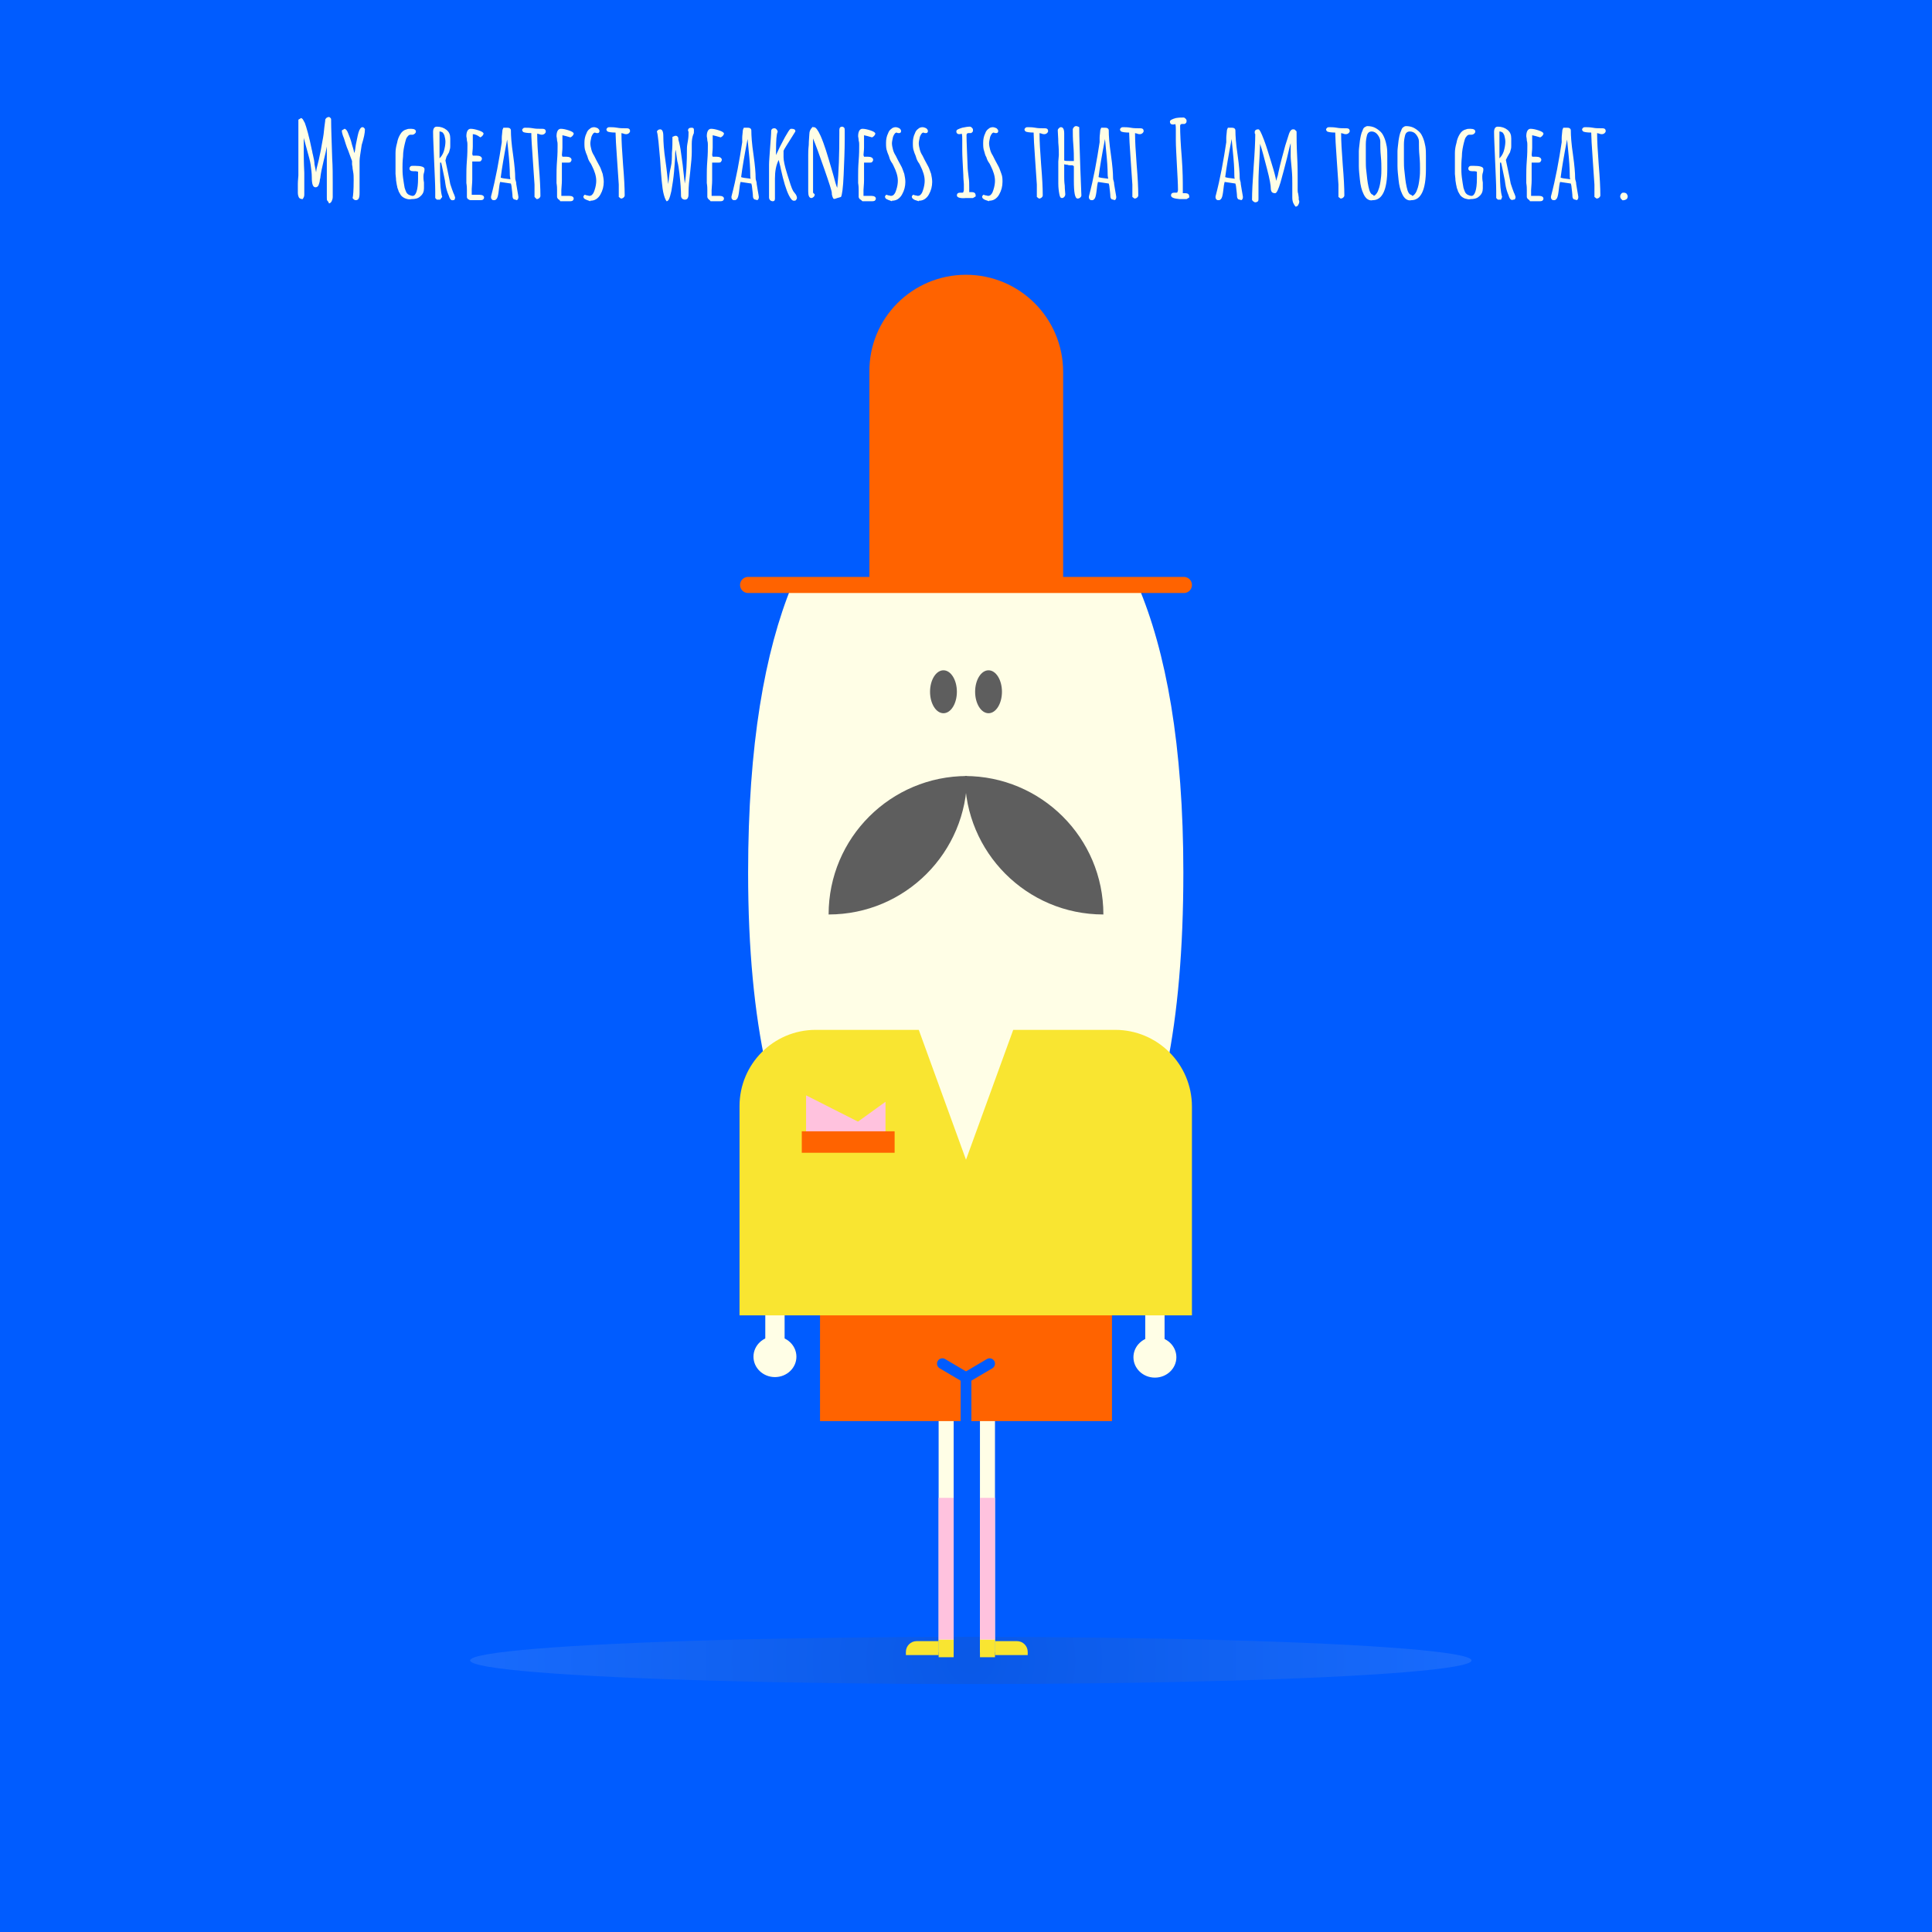 <?xml version="1.0" encoding="utf-8"?>
<!-- Generator: Adobe Illustrator 23.0.1, SVG Export Plug-In . SVG Version: 6.00 Build 0)  -->
<svg version="1.1" id="Layer_1" xmlns="http://www.w3.org/2000/svg" xmlns:xlink="http://www.w3.org/1999/xlink" x="0px" y="0px"
	 viewBox="0 0 360 360" style="enable-background:new 0 0 360 360;" xml:space="preserve">
<style type="text/css">
	.st0{fill:#005CFF;}
	.st1{opacity:0.1;fill:url(#SVGID_1_);enable-background:new    ;}
	.st2{fill:#FFFEE6;}
	.st3{fill:#5E5E5E;}
	.st4{fill:#F9E531;}
	.st5{fill:#FFC2DE;}
	.st6{fill:#FF6300;}
	.st7{fill:none;stroke:#005CFF;stroke-width:2;stroke-linecap:round;stroke-miterlimit:10;}
	.st8{fill:none;stroke:#FF6300;stroke-width:3;stroke-linecap:round;stroke-miterlimit:10;}
	.st9{enable-background:new    ;}
</style>
<g id="bg">
	<rect class="st0" width="360" height="360"/>
	
		<radialGradient id="SVGID_1_" cx="180.9" cy="52.617" r="99.448" gradientTransform="matrix(1 0 0 -1 0 362)" gradientUnits="userSpaceOnUse">
		<stop  offset="0" style="stop-color:#603813"/>
		<stop  offset="1" style="stop-color:#FFFFFF"/>
	</radialGradient>
	<ellipse class="st1" cx="180.9" cy="309.4" rx="93.3" ry="4.4"/>
</g>
<g id="Layer_3">
</g>
<g id="Layer_10">
</g>
<g id="Layer_4">
	<path class="st2" d="M147.6,109c-5.1,12.4-8.2,29.8-8.2,53.6c0,57.3,19,75.8,41.4,75.8s39.7-18.5,39.7-75.8
		c0-23.7-3.2-41.2-8.5-53.6C212,109,147.6,109,147.6,109z"/>
	<g>
		<ellipse class="st3" cx="175.8" cy="128.9" rx="2.5" ry="4"/>
		<ellipse class="st3" cx="184.2" cy="128.9" rx="2.5" ry="4"/>
	</g>
	<g>
		<rect x="182.6" y="235" class="st2" width="2.8" height="72.9"/>
		<rect x="174.9" y="235" class="st2" width="2.8" height="72.9"/>
	</g>
	<g>
		<rect x="213.4" y="213.2" class="st2" width="3.6" height="40.9"/>
		<ellipse class="st2" cx="215.2" cy="252.9" rx="4" ry="3.8"/>
	</g>
	<g>
		<rect x="142.6" y="213.1" class="st2" width="3.6" height="40.9"/>
		<ellipse class="st2" cx="144.4" cy="252.8" rx="4" ry="3.8"/>
	</g>
	<g>
		<path class="st4" d="M174.9,308.4h-6.1v-0.6c0-1.1,0.9-2,2-2h4.1V308.4z"/>
		<path class="st4" d="M185.4,308.4h6.1v-0.6c0-1.1-0.9-2-2-2h-4.1V308.4z"/>
		<rect x="174.9" y="305.5" class="st4" width="2.8" height="3.3"/>
		<rect x="182.6" y="305.5" class="st4" width="2.8" height="3.3"/>
	</g>
	<g>
		<rect x="182.6" y="279.1" class="st5" width="2.8" height="26.4"/>
		<rect x="174.9" y="279.1" class="st5" width="2.8" height="26.4"/>
	</g>
	<g>
		<path class="st3" d="M180.2,144.6c-14.2,0-25.8,11.5-25.8,25.8C168.7,170.4,180.2,158.8,180.2,144.6z"/>
		<path class="st3" d="M179.8,144.6c14.2,0,25.8,11.5,25.8,25.8C191.3,170.4,179.8,158.8,179.8,144.6z"/>
	</g>
	<rect x="152.8" y="220.1" class="st6" width="54.4" height="44.7"/>
	<path class="st4" d="M207.8,191.9h-19l-8.8,24.2l-8.8-24.2H152c-7.9,0-14.2,6.4-14.2,14.2v39h84.3v-38.9
		C222.1,198.3,215.7,191.9,207.8,191.9z"/>
	<polygon class="st5" points="150.2,212 150.2,204.1 165.8,212 	"/>
	<polygon class="st5" points="154.6,212.8 165,205.3 165,212.8 	"/>
	<rect x="149.4" y="210.8" class="st6" width="17.3" height="4"/>
	<polyline class="st7" points="180,264.7 180,256.7 175.6,254.1 	"/>
	<line class="st7" x1="184.4" y1="254.1" x2="180" y2="256.7"/>
	<path class="st6" d="M180,51.2L180,51.2c10,0,18.1,8.1,18.1,18.1V109H162V69.3C161.9,59.3,170,51.2,180,51.2z"/>
	<line class="st8" x1="139.4" y1="109" x2="220.6" y2="109"/>
</g>
<g class="st9">
	<path class="st2" d="M61,37.4c-0.1-0.1-0.1-0.3-0.1-0.6l0-3c0-0.3,0-0.7,0-1.3c0-1.2,0-2.6,0-4.2v-1c-0.1,0.6-0.3,1.5-0.6,2.7
		c-0.3,1.2-0.5,2.2-0.6,3v0.1l-0.1,0.4c0,0.3-0.1,0.6-0.2,0.9c-0.1,0.3-0.3,0.5-0.6,0.5c-0.5,0-0.7-0.6-0.7-1.9
		c0-0.7-0.1-1.4-0.2-2.2c-0.1-0.8-0.4-1.8-0.7-2.9l-0.6-2.2l0,2.4c0,0.7,0,2.1,0.1,4.1l0,1.4l0,2.7c0,0.3-0.1,0.5-0.3,0.8
		c-0.3,0-0.6-0.1-0.7-0.3c-0.1-0.2-0.2-0.5-0.2-0.9l0-1.6c0-0.7,0.1-1.3,0.1-1.6l0-3.9l0-3.9c0-0.6,0-1.4,0-2.6l0.5-0.3
		c0.1,0,0.2,0.1,0.3,0.2c0.1,0.1,0.2,0.4,0.4,0.7c0.3,0.8,0.8,2.5,1.3,5c0.1,0.3,0.1,0.6,0.2,0.9c0.2,0.8,0.3,1.4,0.3,1.8l0.3,1.5
		l0.1-0.7l0.4-1.6c0.2-1,0.4-1.8,0.5-2.5c0.1-0.7,0.3-1.5,0.4-2.3c0.1-1,0.2-1.8,0.3-2.5v-0.1c0-0.2,0.1-0.3,0.2-0.4
		c0.1-0.1,0.3-0.2,0.5-0.2c0.1,0,0.2,0.1,0.3,0.2c0.1,0.1,0.1,0.2,0.1,0.3c0,1.6,0.1,4,0.2,7.2c0.1,1.6,0.1,3.1,0.1,4.6
		c0,0.7,0,1.5,0,2.6c0,0.3-0.1,0.6-0.2,0.8s-0.3,0.4-0.5,0.4C61.2,37.6,61.1,37.5,61,37.4z"/>
	<path class="st2" d="M65.7,36.9c0.1-0.3,0.2-1.4,0.2-3.4c0-0.5,0-1-0.1-1.5l-0.1-0.6c0-0.4-0.1-0.6-0.1-0.8V30
		c-0.1-0.3-0.4-1-0.7-1.9c-0.4-0.9-0.6-1.7-0.8-2.3c-0.3-0.7-0.4-1.2-0.4-1.4v-0.1l0.5-0.3c0.2,0,0.5,0.3,0.7,0.9
		c0.2,0.5,0.5,1.2,0.7,2.1c0.3,0.9,0.4,1.4,0.4,1.5c0.1-0.1,0.2-0.6,0.3-1.5c0.2-0.9,0.3-1.6,0.5-2.3c0.2-0.7,0.5-1,0.7-1
		c0.1,0,0.2,0,0.3,0.1c0.1,0.1,0.2,0.2,0.2,0.3c0,0.7-0.2,1.6-0.6,2.9C67.2,28.4,67,29.4,67,30v6c0,0.9-0.2,1.3-0.7,1.3
		C66.1,37.3,65.9,37.2,65.7,36.9z"/>
	<path class="st2" d="M75.6,37c-0.3-0.1-0.6-0.3-0.8-0.5c-0.2-0.2-0.3-0.5-0.5-0.8c-0.1-0.4-0.3-0.7-0.3-1c-0.1-0.3-0.1-0.6-0.2-1.1
		c0-0.5-0.1-0.9-0.1-1.2v-1.2v-0.8c0-0.8,0-1.4,0-1.9c0-0.6,0.1-1.2,0.3-1.9c0.1-0.6,0.3-1.1,0.6-1.6c0.3-0.5,0.7-0.8,1.2-0.9
		c0.2-0.1,0.5-0.1,0.8-0.1c0.6,0,0.9,0.2,0.9,0.5c0,0.2-0.1,0.3-0.2,0.4s-0.3,0.2-0.4,0.2c-0.1,0-0.2,0-0.2,0c-0.1,0-0.1,0-0.2,0
		c-0.2,0-0.4,0.1-0.6,0.4c-0.2,0.2-0.3,0.6-0.4,1c-0.2,0.8-0.4,1.7-0.4,2.7c-0.1,0.9-0.1,1.6-0.1,2c0,0.5,0,1.1,0.1,1.9
		c0.1,0.7,0.2,1.4,0.3,1.9c0.1,0.3,0.2,0.6,0.3,0.8c0.1,0.2,0.3,0.4,0.5,0.5c0.2,0.1,0.5,0.2,0.7,0.2c0.6,0,1-1.1,1-3.2V32
		c-0.1,0-0.2-0.1-0.5-0.1h-0.2h-0.2c-0.5,0-0.7-0.2-0.7-0.5c0-0.2,0.1-0.3,0.2-0.4c0.1-0.1,0.3-0.1,0.5-0.1v0h0.3
		c1.2,0,1.8,0.2,1.8,0.6c0,0.1,0,0.4-0.1,0.7c-0.1,0.3-0.1,0.6-0.1,0.7c0,0.2,0,0.6,0.1,1.1l0,1.1c0,0.6-0.2,1.1-0.7,1.5
		c-0.4,0.4-1,0.5-1.6,0.5C76.2,37.2,75.9,37.1,75.6,37z"/>
	<path class="st2" d="M83.6,36.4c-0.3-0.7-0.5-1.4-0.6-2.1l-0.1-0.7c-0.4-1.9-0.6-3-0.7-3.3h-0.2c0,0.4,0,0.7,0,1.1v1.1
		c0,1.8,0.1,3.2,0.4,4.2L82,37.2h-0.6l-0.3-0.3l0-1.3c0-1.2-0.1-3-0.2-5.5c-0.1-2.6-0.2-4.4-0.2-5.5c0-0.6,0.2-1,0.7-1
		c0.7,0,1.3,0.2,1.8,0.6c0.5,0.4,0.7,0.9,0.7,1.6v1.4c0,0.2,0,0.4-0.1,0.7c-0.1,0.3-0.1,0.5-0.2,0.6l-0.4,0.7L83,29.9l0.1,0.5
		l0.3,1.4c0.2,1,0.4,1.9,0.5,2.5c0.2,0.6,0.4,1.2,0.6,1.7l0.1,0.2c0.1,0.3,0.2,0.5,0.2,0.6c0,0.1,0,0.2-0.1,0.4
		c-0.1,0.1-0.2,0.1-0.3,0.1C84.1,37.4,83.8,37.1,83.6,36.4z M82.7,28.2c0.2-0.7,0.3-1.3,0.3-1.8c0-0.4-0.1-0.8-0.2-1.2
		c-0.1-0.2-0.2-0.4-0.3-0.5c-0.2-0.1-0.3-0.2-0.6-0.2l0,0.1l0,0.2l0,2.4c0,0.7,0,1.4,0,2.3C82.2,29.2,82.5,28.8,82.7,28.2z"/>
	<path class="st2" d="M87.2,37.1C87.1,37,87,36.9,87,36.7v-0.5v-0.4c0-0.1,0-0.3,0-0.4c0-0.3,0-0.7-0.1-1.3l0-1.3
		c0-0.7,0-1.6,0.1-2.9c0.1-1.2,0.1-2.1,0.1-2.9c0-0.2,0-0.5-0.1-0.8c0-0.4-0.1-0.7-0.1-0.8c0-0.9,0.3-1.4,0.8-1.4
		c0.4,0,0.9,0.1,1.5,0.3c0.6,0.2,0.9,0.4,0.9,0.6c0,0.1-0.1,0.3-0.2,0.4c-0.1,0.1-0.2,0.2-0.4,0.3C89,25.2,88.5,25,88.1,25
		c0,0.2,0,0.5,0,0.9c0,0.5,0,1,0,1.4c0,0.6-0.1,1.1-0.1,1.4l0.1,0.3l0.3,0c0.1,0,0.2,0,0.4,0c0.6,0,1,0.2,1,0.6
		c0,0.1-0.1,0.3-0.2,0.4c-0.1,0.1-0.3,0.1-0.5,0.1c-0.2,0-0.4,0-0.6,0H88c0,0.3,0,0.9,0,1.5s0,1.3,0,1.8c0,0.8-0.1,1.4-0.1,1.8
		c0,0.7,0,1.1,0,1.1l0.7,0c0.2,0,0.5,0,0.8,0c0.5,0,0.8,0.2,0.8,0.5c0,0.2-0.1,0.3-0.2,0.4c-0.2,0.1-0.4,0.1-0.6,0.1h-1.7
		C87.5,37.3,87.4,37.2,87.2,37.1z"/>
	<path class="st2" d="M95.7,37.1c-0.1-0.1-0.2-0.3-0.2-0.5c0-0.4-0.1-1.1-0.2-2l-0.1-0.4l-2-0.3c-0.1,0.3-0.2,0.9-0.3,1.9
		c-0.1,0.7-0.2,1.1-0.4,1.3c-0.1,0.1-0.2,0.2-0.4,0.2c-0.2,0-0.3,0-0.4-0.1c-0.1-0.1-0.2-0.2-0.2-0.4l0-0.1l0-0.1
		c0.9-3.4,1.5-6.8,2-10.1c0-0.1,0-0.1,0-0.3s0-0.3,0-0.5c0-0.5,0.1-0.9,0.1-1.2c0-0.3,0.1-0.5,0.2-0.7h0.7c0.2,0,0.3,0,0.5,0.1
		c0.1,0.1,0.2,0.2,0.2,0.4c0,1,0.1,2.5,0.4,4.5c0.3,2.1,0.4,3.5,0.4,4.3c0,0.1,0,0.3,0.1,0.6c0.1,0.3,0.1,0.5,0.1,0.6
		s0.1,0.5,0.2,1.2c0.1,0.6,0.2,1.1,0.2,1.2v0c0,0.3-0.1,0.5-0.3,0.6C96.1,37.2,95.9,37.2,95.7,37.1z M95,32.6c0-1.2-0.1-2.7-0.3-4.6
		L94.5,26c-0.6,3.1-1,5.5-1.2,7.1c0.2,0.1,0.8,0.2,1.8,0.3C95.1,33.2,95,32.9,95,32.6z"/>
	<path class="st2" d="M99.6,36.7l0-0.8c0-0.2,0-0.5,0-0.8l0-0.7c0-0.1-0.1-1.6-0.3-4.4S99,25.6,99,24.8c-0.8,0-1.3-0.1-1.5-0.2
		c-0.1-0.1-0.2-0.2-0.2-0.4c0-0.1,0.1-0.2,0.2-0.3c0.1-0.1,0.3-0.1,0.4-0.1c0.4,0,0.8,0,1.4,0.1c0.5,0.1,1,0.1,1.4,0.1h0.2h0.2
		c0.4,0,0.6,0.2,0.6,0.5c0,0.2-0.1,0.3-0.2,0.4c-0.1,0.1-0.3,0.2-0.5,0.2c-0.1,0-0.3,0-0.5-0.1l-0.4-0.1l0,0.1l0,0.1
		c0,1.2,0.1,3.1,0.3,5.7c0.2,2.4,0.3,4.3,0.3,5.7c0,0.2-0.1,0.3-0.2,0.4s-0.3,0.2-0.5,0.2L99.6,36.7z"/>
	<path class="st2" d="M104,37.1c-0.1-0.1-0.2-0.3-0.2-0.4v-0.5v-0.4c0-0.1,0-0.3,0-0.4c0-0.3,0-0.7-0.1-1.3l0-1.3
		c0-0.7,0-1.6,0.1-2.9c0.1-1.2,0.1-2.1,0.1-2.9c0-0.2,0-0.5-0.1-0.8c0-0.4-0.1-0.7-0.1-0.8c0-0.9,0.3-1.4,0.8-1.4
		c0.4,0,0.9,0.1,1.5,0.3c0.6,0.2,0.9,0.4,0.9,0.6c0,0.1-0.1,0.3-0.2,0.4c-0.1,0.1-0.2,0.2-0.4,0.3c-0.6-0.2-1.1-0.3-1.5-0.4
		c0,0.2,0,0.5,0,0.9c0,0.5,0,1,0,1.4c0,0.6-0.1,1.1-0.1,1.4l0.1,0.3l0.3,0c0.1,0,0.2,0,0.4,0c0.6,0,1,0.2,1,0.6
		c0,0.1-0.1,0.3-0.2,0.4c-0.1,0.1-0.3,0.1-0.5,0.1c-0.2,0-0.4,0-0.6,0h-0.5c0,0.3,0,0.9,0,1.5s0,1.3,0,1.8c0,0.8-0.1,1.4-0.1,1.8
		c0,0.7,0,1.1,0,1.1l0.7,0c0.2,0,0.5,0,0.8,0c0.5,0,0.8,0.2,0.8,0.5c0,0.2-0.1,0.3-0.2,0.4c-0.2,0.1-0.4,0.1-0.6,0.1h-1.7
		C104.3,37.3,104.2,37.2,104,37.1z"/>
	<path class="st2" d="M109,37.1c-0.2-0.1-0.3-0.3-0.3-0.5l0.2-0.3c0.1,0,0.2,0,0.4,0.1c0.2,0,0.4,0.1,0.5,0.1c0.2,0,0.5-0.1,0.6-0.3
		c0.2-0.2,0.3-0.5,0.4-0.8c0.2-0.6,0.3-1.2,0.3-1.7c0-0.9-0.3-1.8-0.8-2.8l-0.2-0.4c-0.3-0.4-0.5-0.8-0.6-1.2s-0.3-0.7-0.4-1.1
		c-0.2-0.5-0.2-1-0.2-1.6c0-0.6,0.1-1.2,0.4-1.8c0.1-0.3,0.3-0.6,0.6-0.8c0.2-0.2,0.5-0.3,0.8-0.3c0.2,0,0.5,0.1,0.7,0.2
		c0.2,0.2,0.3,0.3,0.3,0.5c0,0.1,0,0.2-0.1,0.3s-0.2,0.1-0.3,0.1c-0.1,0-0.3,0-0.4-0.1c-0.3,0-0.5,0.3-0.7,0.8
		c-0.1,0.5-0.2,0.9-0.2,1.2c0,0.4,0.1,0.8,0.2,1.2c0.1,0.4,0.3,0.8,0.5,1.1l0.4,0.8l0.7,1.3c0.2,0.4,0.3,0.8,0.5,1.3
		c0.1,0.5,0.2,1,0.2,1.5c0,0.8-0.2,1.6-0.6,2.3c-0.2,0.4-0.5,0.7-0.8,0.9s-0.7,0.3-1.1,0.3v0.1C109.4,37.3,109.2,37.2,109,37.1z"/>
	<path class="st2" d="M115.3,36.7l0-0.8c0-0.2,0-0.5,0-0.8l0-0.7c0-0.1-0.1-1.6-0.3-4.4s-0.3-4.6-0.3-5.3c-0.8,0-1.3-0.1-1.5-0.2
		c-0.1-0.1-0.2-0.2-0.2-0.4c0-0.1,0.1-0.2,0.2-0.3c0.1-0.1,0.3-0.1,0.4-0.1c0.4,0,0.8,0,1.4,0.1c0.5,0.1,1,0.1,1.4,0.1h0.2h0.2
		c0.4,0,0.6,0.2,0.6,0.5c0,0.2-0.1,0.3-0.2,0.4c-0.1,0.1-0.3,0.2-0.5,0.2c-0.1,0-0.3,0-0.5-0.1l-0.4-0.1l0,0.1l0,0.1
		c0,1.2,0.1,3.1,0.3,5.7c0.2,2.4,0.3,4.3,0.3,5.7c0,0.2-0.1,0.3-0.2,0.4s-0.3,0.2-0.5,0.2L115.3,36.7z"/>
	<path class="st2" d="M123.7,36.3c-0.2-0.7-0.3-1.6-0.4-2.6s-0.2-2.4-0.3-4c-0.1-1-0.2-2.2-0.3-3.3c-0.1-1-0.2-1.6-0.3-1.9
		c0.1-0.2,0.3-0.4,0.6-0.4c0.4,0,0.6,0.4,0.6,1.3c0,1,0.1,2.6,0.4,4.6c0.3,2,0.4,3.4,0.5,4.3l0.1-0.7c0.1-0.9,0.2-1.7,0.4-2.5
		s0.2-1.7,0.2-2.6c0.1-1,0.1-2,0.1-3l0.5-0.2c0.2,0,0.3,0,0.4,0.1c0.1,0.1,0.2,0.2,0.2,0.4v0.2c0.2,0.7,0.4,1.6,0.5,2.5
		s0.3,1.9,0.4,3.1c0.1,0.9,0.2,1.8,0.3,2.6c0.3-1.8,0.4-4,0.4-6.6c0-0.4,0.1-0.9,0.2-1.5c0.1-0.6,0.1-1.1,0.1-1.5
		c0-0.1-0.1-0.2-0.1-0.3c0-0.3,0.2-0.5,0.6-0.5c0.2,0,0.3,0,0.4,0.1s0.1,0.2,0.1,0.3v0.3c0,0.2,0,0.4-0.1,0.5V25
		c-0.2,0.5-0.3,1.1-0.3,1.8v1.5c0,0.8-0.1,2.1-0.3,3.8c-0.2,1.6-0.3,2.8-0.3,3.6V36c0,0.3,0,0.6-0.1,0.8c-0.1,0.3-0.3,0.4-0.6,0.4
		c-0.2,0-0.4-0.1-0.5-0.2c-0.1-0.1-0.2-0.3-0.2-0.5c0-1.1-0.1-2.5-0.3-4.2c-0.1-0.8-0.2-1.6-0.4-2.3l-0.3-2.1
		c-0.1,0.4-0.1,0.8-0.1,1.1c0,0.7-0.1,1.7-0.2,3c-0.1,1.2-0.3,2.4-0.5,3.6c-0.3,1.3-0.5,1.9-0.9,1.9
		C124.2,37.5,123.9,37.1,123.7,36.3z"/>
	<path class="st2" d="M132,37.1c-0.1-0.1-0.2-0.3-0.2-0.4v-0.5v-0.4c0-0.1,0-0.3,0-0.4c0-0.3,0-0.7-0.1-1.3l0-1.3
		c0-0.7,0-1.6,0.1-2.9c0.1-1.2,0.1-2.1,0.1-2.9c0-0.2,0-0.5-0.1-0.8c0-0.4-0.1-0.7-0.1-0.8c0-0.9,0.3-1.4,0.8-1.4
		c0.4,0,0.9,0.1,1.5,0.3c0.6,0.2,0.9,0.4,0.9,0.6c0,0.1-0.1,0.3-0.2,0.4c-0.1,0.1-0.2,0.2-0.4,0.3c-0.6-0.2-1.1-0.3-1.5-0.4
		c0,0.2,0,0.5,0,0.9c0,0.5,0,1,0,1.4c0,0.6-0.1,1.1-0.1,1.4l0.1,0.3l0.3,0c0.1,0,0.2,0,0.4,0c0.6,0,1,0.2,1,0.6
		c0,0.1-0.1,0.3-0.2,0.4c-0.1,0.1-0.3,0.1-0.5,0.1c-0.2,0-0.4,0-0.6,0h-0.5c0,0.3,0,0.9,0,1.5s0,1.3,0,1.8c0,0.8-0.1,1.4-0.1,1.8
		c0,0.7,0,1.1,0,1.1l0.7,0c0.2,0,0.5,0,0.8,0c0.5,0,0.8,0.2,0.8,0.5c0,0.2-0.1,0.3-0.2,0.4c-0.2,0.1-0.4,0.1-0.6,0.1h-1.7
		C132.3,37.3,132.1,37.2,132,37.1z"/>
	<path class="st2" d="M140.5,37.1c-0.1-0.1-0.2-0.3-0.2-0.5c0-0.4-0.1-1.1-0.2-2l-0.1-0.4l-2-0.3c-0.1,0.3-0.2,0.9-0.3,1.9
		c-0.1,0.7-0.2,1.1-0.4,1.3c-0.1,0.1-0.2,0.2-0.4,0.2c-0.2,0-0.3,0-0.4-0.1c-0.1-0.1-0.2-0.2-0.2-0.4l0-0.1l0-0.1
		c0.9-3.4,1.5-6.8,2-10.1c0-0.1,0-0.1,0-0.3s0-0.3,0-0.5c0-0.5,0.1-0.9,0.1-1.2c0-0.3,0.1-0.5,0.2-0.7h0.7c0.2,0,0.3,0,0.5,0.1
		c0.1,0.1,0.2,0.2,0.2,0.4c0,1,0.1,2.5,0.4,4.5c0.3,2.1,0.4,3.5,0.4,4.3c0,0.1,0,0.3,0.1,0.6c0.1,0.3,0.1,0.5,0.1,0.6
		s0.1,0.5,0.2,1.2c0.1,0.6,0.2,1.1,0.2,1.2v0c0,0.3-0.1,0.5-0.3,0.6C140.9,37.2,140.6,37.2,140.5,37.1z M139.8,32.6
		c0-1.2-0.1-2.7-0.3-4.6l-0.2-2.1c-0.6,3.1-1,5.5-1.2,7.1c0.2,0.1,0.8,0.2,1.8,0.3C139.8,33.2,139.8,32.9,139.8,32.6z"/>
	<path class="st2" d="M147,36.4c-0.5-1-1-2.6-1.5-4.9c-0.1-0.6-0.3-1.2-0.4-1.7c-0.5,1-0.7,2.1-0.7,3.5v3.7c0,0.3-0.1,0.5-0.4,0.5
		c-0.2,0-0.4-0.1-0.5-0.2c-0.1-0.1-0.2-0.3-0.2-0.5v-6.1c0-0.6,0.1-1.7,0.2-3.2c0.1-1.4,0.2-2.5,0.2-3.2c0.1-0.3,0.3-0.4,0.6-0.4
		c0.2,0,0.3,0.1,0.4,0.2c0.1,0.1,0.2,0.3,0.2,0.4v0.1c-0.2,0.3-0.3,1.5-0.3,3.6v0.7l0.7-1.5c0.5-0.9,0.9-1.8,1.3-2.4
		c0.4-0.7,0.6-1,0.8-1c0.2,0,0.4,0,0.6,0.1c0.2,0.1,0.2,0.2,0.2,0.4l-0.5,0.8c-1,1.6-1.6,2.5-1.7,2.8c0,0.2,0,0.4,0,0.6l0,0.6
		c0,0.6,0.2,1.6,0.7,3.2c0.5,1.6,0.8,2.6,1.1,3.1l0.3,0.4c0.3,0.3,0.4,0.7,0.4,0.9c0,0.1-0.1,0.3-0.2,0.4c-0.1,0.1-0.2,0.1-0.4,0.1
		C147.6,37.4,147.3,37,147,36.4z"/>
	<path class="st2" d="M155.3,37c-0.1-0.1-0.1-0.2-0.2-0.4l-0.1-0.4v0V36c0-0.4-0.5-1.9-1.4-4.5c-0.9-2.6-1.6-4.5-2.1-5.7v10.1
		l0.1,0.1c0,0,0,0.1,0.1,0.1s0.1,0.1,0.1,0.2c0,0.2-0.1,0.3-0.2,0.4s-0.3,0.2-0.4,0.2c-0.4,0-0.6-0.4-0.6-1.2l0-3.4c0-1,0-2.2,0-3.4
		c0-0.4,0-1,0.1-1.9c0-0.8,0.1-1.5,0.1-1.9c0-0.6,0.2-1.1,0.7-1.5v0.1c0.1,0,0.1,0,0.2,0c0.3,0,0.7,0.5,1.2,1.6
		c0.4,0.9,0.7,1.8,1,2.7c0.3,0.9,0.7,2.3,1.2,4l0.2,0.7c0.3,1.1,0.5,1.9,0.7,2.3c0.3-2.9,0.4-6.3,0.4-10.2v-0.3c0-0.1,0-0.2,0-0.3
		c0-0.4,0.2-0.6,0.5-0.6c0.2,0,0.3,0.1,0.4,0.2c0.1,0.1,0.1,0.3,0.1,0.6v1.5c0,2.1-0.1,4.3-0.2,6.7c-0.1,2.4-0.3,3.8-0.5,4.1
		c-0.4,0.1-0.6,0.2-0.7,0.2C155.5,37.1,155.4,37.1,155.3,37z"/>
	<path class="st2" d="M160.2,37.1c-0.1-0.1-0.2-0.3-0.2-0.4v-0.5v-0.4c0-0.1,0-0.3,0-0.4c0-0.3,0-0.7-0.1-1.3l0-1.3
		c0-0.7,0-1.6,0.1-2.9c0.1-1.2,0.1-2.1,0.1-2.9c0-0.2,0-0.5-0.1-0.8c0-0.4-0.1-0.7-0.1-0.8c0-0.9,0.3-1.4,0.8-1.4
		c0.4,0,0.9,0.1,1.5,0.3c0.6,0.2,0.9,0.4,0.9,0.6c0,0.1-0.1,0.3-0.2,0.4c-0.1,0.1-0.2,0.2-0.4,0.3c-0.6-0.2-1.1-0.3-1.5-0.4
		c0,0.2,0,0.5,0,0.9c0,0.5,0,1,0,1.4c0,0.6-0.1,1.1-0.1,1.4l0.1,0.3l0.3,0c0.1,0,0.2,0,0.4,0c0.6,0,1,0.2,1,0.6
		c0,0.1-0.1,0.3-0.2,0.4c-0.1,0.1-0.3,0.1-0.5,0.1c-0.2,0-0.4,0-0.6,0H161c0,0.3,0,0.9,0,1.5s0,1.3,0,1.8c0,0.8-0.1,1.4-0.1,1.8
		c0,0.7,0,1.1,0,1.1l0.7,0c0.2,0,0.5,0,0.8,0c0.5,0,0.8,0.2,0.8,0.5c0,0.2-0.1,0.3-0.2,0.4c-0.2,0.1-0.4,0.1-0.6,0.1h-1.7
		C160.5,37.3,160.4,37.2,160.2,37.1z"/>
	<path class="st2" d="M165.2,37.1c-0.2-0.1-0.3-0.3-0.3-0.5l0.2-0.3c0.1,0,0.2,0,0.4,0.1c0.2,0,0.4,0.1,0.5,0.1
		c0.2,0,0.5-0.1,0.6-0.3c0.2-0.2,0.3-0.5,0.4-0.8c0.2-0.6,0.3-1.2,0.3-1.7c0-0.9-0.3-1.8-0.8-2.8l-0.2-0.4c-0.3-0.4-0.5-0.8-0.6-1.2
		s-0.3-0.7-0.4-1.1c-0.2-0.5-0.2-1-0.2-1.6c0-0.6,0.1-1.2,0.4-1.8c0.1-0.3,0.3-0.6,0.6-0.8c0.2-0.2,0.5-0.3,0.8-0.3
		c0.2,0,0.5,0.1,0.7,0.2c0.2,0.2,0.3,0.3,0.3,0.5c0,0.1,0,0.2-0.1,0.3s-0.2,0.1-0.3,0.1c-0.1,0-0.3,0-0.4-0.1
		c-0.3,0-0.5,0.3-0.7,0.8c-0.1,0.5-0.2,0.9-0.2,1.2c0,0.4,0.1,0.8,0.2,1.2c0.1,0.4,0.3,0.8,0.5,1.1l0.4,0.8l0.7,1.3
		c0.2,0.4,0.3,0.8,0.5,1.3c0.1,0.5,0.2,1,0.2,1.5c0,0.8-0.2,1.6-0.6,2.3c-0.2,0.4-0.5,0.7-0.8,0.9s-0.7,0.3-1.1,0.3v0.1
		C165.6,37.3,165.4,37.2,165.2,37.1z"/>
	<path class="st2" d="M170.2,37.1c-0.2-0.1-0.3-0.3-0.3-0.5l0.2-0.3c0.1,0,0.2,0,0.4,0.1c0.2,0,0.4,0.1,0.5,0.1
		c0.2,0,0.5-0.1,0.6-0.3c0.2-0.2,0.3-0.5,0.4-0.8c0.2-0.6,0.3-1.2,0.3-1.7c0-0.9-0.3-1.8-0.8-2.8l-0.2-0.4c-0.3-0.4-0.5-0.8-0.6-1.2
		s-0.3-0.7-0.4-1.1c-0.2-0.5-0.2-1-0.2-1.6c0-0.6,0.1-1.2,0.4-1.8c0.1-0.3,0.3-0.6,0.6-0.8c0.2-0.2,0.5-0.3,0.8-0.3
		c0.2,0,0.5,0.1,0.7,0.2c0.2,0.2,0.3,0.3,0.3,0.5c0,0.1,0,0.2-0.1,0.3s-0.2,0.1-0.3,0.1c-0.1,0-0.3,0-0.4-0.1
		c-0.3,0-0.5,0.3-0.7,0.8c-0.1,0.5-0.2,0.9-0.2,1.2c0,0.4,0.1,0.8,0.2,1.2c0.1,0.4,0.3,0.8,0.5,1.1l0.4,0.8l0.7,1.3
		c0.2,0.4,0.3,0.8,0.5,1.3c0.1,0.5,0.2,1,0.2,1.5c0,0.8-0.2,1.6-0.6,2.3c-0.2,0.4-0.5,0.7-0.8,0.9s-0.7,0.3-1.1,0.3v0.1
		C170.5,37.3,170.3,37.2,170.2,37.1z"/>
	<path class="st2" d="M178.3,36.4c0-0.3,0.2-0.5,0.6-0.5h0.2l0.2,0c0.1,0,0.2,0,0.2-0.1c0-0.1,0.1-0.2,0.1-0.4c0-0.2,0-0.6,0-1.1
		c0-0.3-0.1-0.9-0.1-1.7c-0.1-2-0.2-3.6-0.2-4.6c0-0.4,0-0.7,0-1l0-1c0-0.4,0-0.8-0.1-1.1c-0.2,0.1-0.4,0.1-0.5,0.1
		c-0.3,0-0.5-0.2-0.5-0.5c0-0.2,0.1-0.3,0.3-0.4c0.2-0.1,0.5-0.2,0.8-0.3c0.5-0.1,1-0.2,1.4-0.2c0.2,0,0.3,0.1,0.4,0.2
		c0.1,0.1,0.2,0.2,0.2,0.4s0,0.3-0.1,0.4s-0.2,0.2-0.3,0.2c-0.1,0-0.1,0-0.2,0h-0.2c-0.1,0-0.2,0-0.3,0.1c-0.1,0.1-0.1,0.2-0.1,0.3
		c0,1.3,0.1,3.2,0.2,5.8c0,0.5,0.1,1.2,0.2,2.1c0.1,0.6,0.1,1.2,0.1,1.9v0.8c0.1,0,0.2,0,0.4,0c0.6,0,0.8,0.2,0.8,0.7v0.1l-0.5,0.3
		c0,0-0.1,0-0.1,0c-0.1,0-0.2,0-0.4,0c-0.4,0-0.7,0-0.8,0C178.9,37,178.3,36.8,178.3,36.4z"/>
	<path class="st2" d="M183.3,37.1c-0.2-0.1-0.3-0.3-0.3-0.5l0.2-0.3c0.1,0,0.2,0,0.4,0.1c0.2,0,0.4,0.1,0.5,0.1
		c0.2,0,0.5-0.1,0.6-0.3c0.2-0.2,0.3-0.5,0.4-0.8c0.2-0.6,0.3-1.2,0.3-1.7c0-0.9-0.3-1.8-0.8-2.8l-0.2-0.4c-0.3-0.4-0.5-0.8-0.6-1.2
		c-0.2-0.3-0.3-0.7-0.4-1.1c-0.2-0.5-0.2-1-0.2-1.6c0-0.6,0.1-1.2,0.4-1.8c0.1-0.3,0.3-0.6,0.6-0.8c0.2-0.2,0.5-0.3,0.8-0.3
		c0.2,0,0.5,0.1,0.7,0.2c0.2,0.2,0.3,0.3,0.3,0.5c0,0.1,0,0.2-0.1,0.3c-0.1,0.1-0.2,0.1-0.3,0.1c-0.1,0-0.3,0-0.4-0.1
		c-0.3,0-0.5,0.3-0.7,0.8c-0.1,0.5-0.2,0.9-0.2,1.2c0,0.4,0.1,0.8,0.2,1.2c0.1,0.4,0.3,0.8,0.5,1.1l0.4,0.8l0.7,1.3
		c0.2,0.4,0.3,0.8,0.5,1.3s0.2,1,0.2,1.5c0,0.8-0.2,1.6-0.6,2.3c-0.2,0.4-0.5,0.7-0.8,0.9s-0.7,0.3-1.1,0.3v0.1
		C183.7,37.3,183.4,37.2,183.3,37.1z"/>
	<path class="st2" d="M193.2,36.7l0-0.8c0-0.2,0-0.5,0-0.8l0-0.7c0-0.1-0.1-1.6-0.3-4.4s-0.3-4.6-0.3-5.3c-0.8,0-1.3-0.1-1.5-0.2
		c-0.1-0.1-0.2-0.2-0.2-0.4c0-0.1,0.1-0.2,0.2-0.3c0.1-0.1,0.3-0.1,0.4-0.1c0.4,0,0.8,0,1.4,0.1c0.5,0.1,1,0.1,1.4,0.1h0.2h0.2
		c0.4,0,0.6,0.2,0.6,0.5c0,0.2-0.1,0.3-0.2,0.4c-0.1,0.1-0.3,0.2-0.5,0.2c-0.1,0-0.3,0-0.5-0.1l-0.4-0.1l0,0.1l0,0.1
		c0,1.2,0.1,3.1,0.3,5.7c0.2,2.4,0.3,4.3,0.3,5.7c0,0.2-0.1,0.3-0.2,0.4c-0.1,0.1-0.3,0.2-0.5,0.2L193.2,36.7z"/>
	<path class="st2" d="M200.1,33.7l0-1.1l0-0.9v-0.1v-0.2c0-0.1,0-0.2,0-0.4c0,0,0-0.1-0.1-0.1s-0.1-0.1-0.1-0.1v0
		c-0.1,0-0.2,0-0.4,0s-0.4,0-0.6-0.1c-0.1,0-0.3,0-0.6-0.1V33c0,0.3,0,0.9,0.1,1.6c0,0.7,0.1,1.3,0.1,1.6c0,0.2-0.1,0.4-0.2,0.5
		c-0.1,0.1-0.2,0.2-0.4,0.2c-0.3,0-0.4-0.2-0.5-0.7c-0.1-0.5-0.2-1.2-0.2-2l0-1.6c0-0.5,0-0.9,0-1.4v-0.3v-0.3c0-0.2,0-0.4,0-0.4
		v-0.1l0.1-1.2c0-0.5,0-1.3-0.1-2.3c0-1-0.1-1.8-0.1-2.3c0-0.2,0.1-0.3,0.2-0.4c0.1-0.1,0.2-0.2,0.4-0.2c0.4,0,0.6,0.4,0.6,1.2
		l0,2.5c0,0.7,0,1.6,0,2.5c0.2,0.1,0.6,0.1,1.1,0.1h0.7c0-0.1,0-0.2,0-0.2c0-0.6,0-1.6-0.1-2.8c-0.1-1.2-0.1-2.1-0.1-2.9
		c0-0.1,0.1-0.3,0.2-0.4c0.1-0.1,0.2-0.2,0.4-0.2c0.1,0,0.2,0,0.4,0.1l0.2,0.1c0,1.9,0.1,4.4,0.2,7.6l0.2,5.1c0,0.2-0.1,0.3-0.2,0.4
		c-0.1,0.1-0.3,0.2-0.5,0.2C200.3,37,200.1,35.9,200.1,33.7z"/>
	<path class="st2" d="M207.1,37.1c-0.1-0.1-0.2-0.3-0.2-0.5c0-0.4-0.1-1.1-0.2-2l-0.1-0.4l-2-0.3c-0.1,0.3-0.2,0.9-0.3,1.9
		c-0.1,0.7-0.2,1.1-0.4,1.3c-0.1,0.1-0.2,0.2-0.4,0.2c-0.2,0-0.3,0-0.4-0.1c-0.1-0.1-0.2-0.2-0.2-0.4l0-0.1l0-0.1
		c0.9-3.4,1.5-6.8,2-10.1c0-0.1,0-0.1,0-0.3c0-0.1,0-0.3,0-0.5c0-0.5,0.1-0.9,0.1-1.2c0-0.3,0.1-0.5,0.2-0.7h0.7
		c0.2,0,0.3,0,0.5,0.1c0.1,0.1,0.2,0.2,0.2,0.4c0,1,0.1,2.5,0.4,4.5c0.3,2.1,0.4,3.5,0.4,4.3c0,0.1,0,0.3,0.1,0.6
		c0.1,0.3,0.1,0.5,0.1,0.6s0.1,0.5,0.2,1.2c0.1,0.6,0.2,1.1,0.2,1.2v0c0,0.3-0.1,0.5-0.3,0.6C207.5,37.2,207.3,37.2,207.1,37.1z
		 M206.4,32.6c0-1.2-0.1-2.7-0.3-4.6l-0.2-2.1c-0.6,3.1-1,5.5-1.2,7.1c0.2,0.1,0.8,0.2,1.8,0.3C206.5,33.2,206.4,32.9,206.4,32.6z"
		/>
	<path class="st2" d="M211,36.7l0-0.8c0-0.2,0-0.5,0-0.8l0-0.7c0-0.1-0.1-1.6-0.3-4.4s-0.3-4.6-0.3-5.3c-0.8,0-1.3-0.1-1.5-0.2
		c-0.1-0.1-0.2-0.2-0.2-0.4c0-0.1,0.1-0.2,0.2-0.3c0.1-0.1,0.3-0.1,0.4-0.1c0.4,0,0.8,0,1.4,0.1c0.5,0.1,1,0.1,1.4,0.1h0.2h0.2
		c0.4,0,0.6,0.2,0.6,0.5c0,0.2-0.1,0.3-0.2,0.4c-0.1,0.1-0.3,0.2-0.5,0.2c-0.1,0-0.3,0-0.5-0.1l-0.4-0.1l0,0.1l0,0.1
		c0,1.2,0.1,3.1,0.3,5.7c0.2,2.4,0.3,4.3,0.3,5.7c0,0.2-0.1,0.3-0.2,0.4c-0.1,0.1-0.3,0.2-0.5,0.2L211,36.7z"/>
	<path class="st2" d="M218.2,36.4c0-0.3,0.2-0.5,0.6-0.5h0.2c0.1,0,0.1,0,0.2,0c0.1,0,0.2,0,0.2-0.1c0-0.1,0.1-0.2,0.1-0.4
		c0-1.1-0.1-2.7-0.2-4.6c-0.1-2-0.2-3.6-0.2-4.6c0-0.4,0-0.7,0-1l0-1c0-0.4,0-0.8-0.1-1.1c-0.1,0.1-0.3,0.1-0.5,0.1
		c-0.3,0-0.5-0.2-0.5-0.5c0-0.2,0.1-0.3,0.3-0.4s0.4-0.2,0.8-0.3c0.6-0.1,1-0.1,1.4-0.1c0.2,0,0.3,0.1,0.4,0.2s0.2,0.2,0.2,0.4
		c0,0.1,0,0.3-0.1,0.4c-0.1,0.1-0.2,0.2-0.3,0.2c-0.1,0-0.1,0-0.2,0h-0.2c-0.1,0-0.2,0-0.3,0.1c-0.1,0.1-0.1,0.2-0.1,0.3
		c0,1.4,0.1,3.4,0.3,5.8c0.2,2.6,0.2,4.6,0.2,5.9v0.8c0.1,0,0.2,0,0.4,0c0.6,0,0.8,0.2,0.8,0.7v0.1l-0.5,0.3c0,0-0.1,0-0.1,0
		c-0.1,0-0.2,0-0.4,0c-0.5,0-0.7,0-0.8,0C218.7,37,218.2,36.8,218.2,36.4z"/>
	<path class="st2" d="M230.7,37.1c-0.1-0.1-0.2-0.3-0.2-0.5c0-0.4-0.1-1.1-0.2-2l-0.1-0.4l-2-0.3c-0.1,0.3-0.2,0.9-0.3,1.9
		c-0.1,0.7-0.2,1.1-0.4,1.3c-0.1,0.1-0.2,0.2-0.4,0.2c-0.2,0-0.3,0-0.4-0.1c-0.1-0.1-0.2-0.2-0.2-0.4l0-0.1l0-0.1
		c0.9-3.4,1.5-6.8,2-10.1c0-0.1,0-0.1,0-0.3c0-0.1,0-0.3,0-0.5c0-0.5,0.1-0.9,0.1-1.2c0-0.3,0.1-0.5,0.2-0.7h0.7
		c0.2,0,0.3,0,0.5,0.1c0.1,0.1,0.2,0.2,0.2,0.4c0,1,0.1,2.5,0.4,4.5c0.3,2.1,0.4,3.5,0.4,4.3c0,0.1,0,0.3,0.1,0.6
		c0.1,0.3,0.1,0.5,0.1,0.6s0.1,0.5,0.2,1.2c0.1,0.6,0.2,1.1,0.2,1.2v0c0,0.3-0.1,0.5-0.3,0.6C231.1,37.2,230.8,37.2,230.7,37.1z
		 M230,32.6c0-1.2-0.1-2.7-0.3-4.6l-0.2-2.1c-0.6,3.1-1,5.5-1.2,7.1c0.2,0.1,0.8,0.2,1.8,0.3C230,33.2,230,32.9,230,32.6z"/>
	<path class="st2" d="M240.8,36.8v-1.3v-1.3c0-0.7,0-1.5-0.1-2.6c-0.1-1.2-0.2-2-0.2-2.5l0-1.2c0-0.4,0-0.8,0-1.2
		c-0.1,0.2-0.3,1.1-0.7,2.8c-0.4,1.6-0.8,3.1-1.2,4.5c-0.4,1.3-0.7,2-1,2c-0.3,0-0.5-0.1-0.6-0.2s-0.2-0.4-0.2-0.6
		c0-0.6-0.2-1.8-0.7-3.7c-0.5-1.9-0.9-3.5-1.3-4.7l-0.1,2.3c-0.1,1.9-0.2,3.5-0.2,4.8c0,1.2,0,2.1,0,2.5c0,0.1,0,0.2,0,0.3v0.3
		c0,0.2,0,0.4-0.1,0.5c-0.1,0.1-0.3,0.2-0.5,0.2c-0.1,0-0.3-0.1-0.4-0.2s-0.2-0.2-0.2-0.3c0-1.4,0.1-3.4,0.3-6.1s0.3-4.8,0.3-6.1
		c-0.1-0.1-0.1-0.2-0.1-0.4c0-0.2,0.1-0.3,0.2-0.4c0.2-0.1,0.3-0.1,0.5-0.1c0.2,0,0.5,0.6,1,1.9c0.5,1.3,0.9,2.7,1.4,4.3
		s0.8,2.7,0.9,3.4c0.1-0.4,0.2-0.7,0.3-1l0.1-0.5c0.4-1.9,0.9-3.6,1.3-5.1c0.3-0.9,0.5-1.6,0.7-2.2c0.2-0.6,0.5-0.8,0.7-0.8
		c0.2,0,0.4,0,0.5,0.2c0.2,0.1,0.2,0.2,0.2,0.4c0,1,0,2.4,0.1,4.3c0.1,1.8,0.1,3.2,0.1,4.2l0,1.1l0,1.1c0,0.2,0,0.4,0.1,0.7l0.1,0.7
		c0,0.1,0,0.2,0,0.3c0,0.1,0,0.1,0,0.1c0.1,0.2,0.1,0.3,0.1,0.4c0,0.2-0.1,0.4-0.2,0.6c-0.1,0.2-0.3,0.3-0.5,0.3
		C241.1,38.1,240.8,37.7,240.8,36.8z"/>
	<path class="st2" d="M249.4,36.7l0-0.8c0-0.2,0-0.5,0-0.8l0-0.7c0-0.1-0.1-1.6-0.3-4.4s-0.3-4.6-0.3-5.3c-0.8,0-1.3-0.1-1.5-0.2
		c-0.1-0.1-0.2-0.2-0.2-0.4c0-0.1,0.1-0.2,0.2-0.3c0.1-0.1,0.3-0.1,0.4-0.1c0.4,0,0.8,0,1.4,0.1c0.5,0.1,1,0.1,1.4,0.1h0.2h0.2
		c0.4,0,0.6,0.2,0.6,0.5c0,0.2-0.1,0.3-0.2,0.4c-0.1,0.1-0.3,0.2-0.5,0.2c-0.1,0-0.3,0-0.5-0.1l-0.4-0.1l0,0.1l0,0.1
		c0,1.2,0.1,3.1,0.3,5.7c0.2,2.4,0.3,4.3,0.3,5.7c0,0.2-0.1,0.3-0.2,0.4c-0.1,0.1-0.3,0.2-0.5,0.2L249.4,36.7z"/>
	<path class="st2" d="M254.8,37.1c-0.3-0.2-0.5-0.5-0.7-0.9c-0.4-0.8-0.6-1.7-0.7-2.7c-0.1-0.9-0.2-1.8-0.2-2.6c0-0.2,0-0.3,0-0.4
		v-0.4c0-0.1,0-0.1,0-0.1v-0.4l0-1.4c0-0.4,0.1-1.1,0.2-2c0.1-0.6,0.2-1.3,0.5-1.9c0.1-0.3,0.2-0.5,0.4-0.6s0.3-0.2,0.5-0.2
		c0.5,0,1,0.1,1.4,0.3s0.8,0.5,1.1,0.8c0.3,0.3,0.5,0.7,0.7,1.2s0.3,1,0.4,1.5c0.1,0.6,0.1,1.2,0.1,1.8v0.2c0,0.4,0,0.8,0,1.1l0,1.1
		c0,3.8-0.9,5.8-2.7,5.8C255.4,37.4,255.1,37.3,254.8,37.1z M256.3,36.3c0.2-0.2,0.4-0.5,0.5-0.8c0.3-0.7,0.4-1.4,0.5-2.2
		c0.1-0.7,0.1-1.3,0.1-1.8c0-0.6,0-1.4-0.1-2.4c-0.1-1-0.1-1.8-0.1-2.3v-0.4c0-0.5-0.2-0.9-0.5-1.3s-0.7-0.6-1.1-0.6
		c-0.5,0-0.8,0.3-0.9,0.8c-0.1,0.4-0.2,0.9-0.2,1.6c0,0.3,0,0.5,0,0.6v0.5l0,0.9c0,0.3,0,0.6,0,0.9c0,0.7,0,1.4,0.1,2.1
		c0.1,1,0.2,2,0.4,2.9c0.2,1,0.5,1.5,0.9,1.5C255.9,36.6,256.1,36.5,256.3,36.3z"/>
	<path class="st2" d="M262,37.1c-0.3-0.2-0.5-0.5-0.7-0.9c-0.4-0.8-0.6-1.7-0.7-2.7c-0.1-0.9-0.2-1.8-0.2-2.6c0-0.2,0-0.3,0-0.4
		v-0.4c0-0.1,0-0.1,0-0.1v-0.4l0-1.4c0-0.4,0.1-1.1,0.2-2c0.1-0.6,0.2-1.3,0.5-1.9c0.1-0.3,0.2-0.5,0.4-0.6c0.1-0.1,0.3-0.2,0.5-0.2
		c0.5,0,1,0.1,1.4,0.3s0.8,0.5,1.1,0.8c0.3,0.3,0.5,0.7,0.7,1.2c0.2,0.5,0.3,1,0.4,1.5c0.1,0.6,0.1,1.2,0.1,1.8v0.2
		c0,0.4,0,0.8,0,1.1l0,1.1c0,3.8-0.9,5.8-2.7,5.8C262.6,37.4,262.3,37.3,262,37.1z M263.5,36.3c0.2-0.2,0.4-0.5,0.5-0.8
		c0.3-0.7,0.4-1.4,0.5-2.2c0.1-0.7,0.1-1.3,0.1-1.8c0-0.6,0-1.4-0.1-2.4c-0.1-1-0.1-1.8-0.1-2.3v-0.4c0-0.5-0.2-0.9-0.5-1.3
		c-0.3-0.4-0.7-0.6-1.2-0.6s-0.8,0.3-0.9,0.8c-0.1,0.4-0.2,0.9-0.2,1.6c0,0.3,0,0.5,0,0.6v0.5l0,0.9c0,0.3,0,0.6,0,0.9
		c0,0.7,0,1.4,0.1,2.1c0.1,1,0.2,2,0.4,2.9c0.2,1,0.5,1.5,0.9,1.5C263.1,36.6,263.3,36.5,263.5,36.3z"/>
	<path class="st2" d="M273,37c-0.3-0.1-0.6-0.3-0.8-0.5c-0.2-0.2-0.3-0.5-0.5-0.8c-0.1-0.4-0.3-0.7-0.3-1c-0.1-0.3-0.1-0.6-0.2-1.1
		c0-0.5-0.1-0.9-0.1-1.2v-1.2v-0.8c0-0.8,0-1.4,0-1.9c0-0.6,0.1-1.2,0.3-1.9c0.1-0.6,0.3-1.1,0.6-1.6c0.3-0.5,0.7-0.8,1.2-0.9
		c0.2-0.1,0.5-0.1,0.8-0.1c0.6,0,0.9,0.2,0.9,0.5c0,0.2-0.1,0.3-0.2,0.4s-0.3,0.2-0.5,0.2c-0.1,0-0.2,0-0.2,0c-0.1,0-0.1,0-0.2,0
		c-0.2,0-0.4,0.1-0.6,0.4c-0.2,0.2-0.3,0.6-0.4,1c-0.2,0.8-0.4,1.7-0.4,2.7c-0.1,0.9-0.1,1.6-0.1,2c0,0.5,0,1.1,0.1,1.9
		c0.1,0.7,0.2,1.4,0.3,1.9c0.1,0.3,0.2,0.6,0.3,0.8s0.3,0.4,0.5,0.5c0.2,0.1,0.5,0.2,0.7,0.2c0.6,0,1-1.1,1-3.2V32
		c-0.1,0-0.2-0.1-0.5-0.1h-0.2h-0.2c-0.5,0-0.7-0.2-0.7-0.5c0-0.2,0.1-0.3,0.2-0.4c0.1-0.1,0.3-0.1,0.5-0.1v0h0.3
		c1.2,0,1.8,0.2,1.8,0.6c0,0.1,0,0.4-0.1,0.7c-0.1,0.3-0.1,0.6-0.1,0.7c0,0.2,0,0.6,0.1,1.1l0,1.1c0,0.6-0.2,1.1-0.7,1.5
		c-0.4,0.4-1,0.5-1.6,0.5C273.7,37.2,273.4,37.1,273,37z"/>
	<path class="st2" d="M281.1,36.4c-0.3-0.7-0.5-1.4-0.6-2.1l-0.1-0.7c-0.4-1.9-0.6-3-0.7-3.3h-0.2c0,0.4,0,0.7,0,1.1v1.1
		c0,1.8,0.1,3.2,0.4,4.2l-0.2,0.5h-0.6l-0.3-0.3l0-1.3c0-1.2-0.1-3-0.2-5.5c-0.1-2.6-0.2-4.4-0.2-5.5c0-0.6,0.2-1,0.7-1
		c0.7,0,1.3,0.2,1.8,0.6c0.5,0.4,0.7,0.9,0.7,1.6v1.4c0,0.2,0,0.4-0.1,0.7c-0.1,0.3-0.1,0.5-0.2,0.6l-0.4,0.7l-0.3,0.6l0.1,0.5
		l0.3,1.4c0.2,1,0.4,1.9,0.5,2.5c0.2,0.6,0.4,1.2,0.6,1.7l0.1,0.2c0.1,0.3,0.2,0.5,0.2,0.6c0,0.1,0,0.2-0.1,0.4
		c-0.1,0.1-0.2,0.1-0.3,0.1C281.6,37.4,281.3,37.1,281.1,36.4z M280.2,28.2c0.2-0.7,0.3-1.3,0.3-1.8c0-0.4-0.1-0.8-0.2-1.2
		c-0.1-0.2-0.2-0.4-0.3-0.5c-0.2-0.1-0.3-0.2-0.6-0.2l0,0.1l0,0.2l0,2.4c0,0.7,0,1.4,0,2.3C279.7,29.2,280,28.8,280.2,28.2z"/>
	<path class="st2" d="M284.7,37.1c-0.1-0.1-0.2-0.3-0.2-0.4v-0.5v-0.4c0-0.1,0-0.3,0-0.4c0-0.3,0-0.7-0.1-1.3l0-1.3
		c0-0.7,0-1.6,0.1-2.9c0.1-1.2,0.1-2.1,0.1-2.9c0-0.2,0-0.5-0.1-0.8c0-0.4-0.1-0.7-0.1-0.8c0-0.9,0.3-1.4,0.8-1.4
		c0.4,0,0.9,0.1,1.5,0.3c0.6,0.2,0.9,0.4,0.9,0.6c0,0.1-0.1,0.3-0.2,0.4s-0.2,0.2-0.4,0.3c-0.6-0.2-1.1-0.3-1.5-0.4
		c0,0.2,0,0.5,0,0.9c0,0.5,0,1,0,1.4c0,0.6-0.1,1.1-0.1,1.4l0.1,0.3l0.3,0c0.1,0,0.2,0,0.4,0c0.6,0,1,0.2,1,0.6
		c0,0.1-0.1,0.3-0.2,0.4c-0.1,0.1-0.3,0.1-0.5,0.1c-0.2,0-0.4,0-0.6,0h-0.5c0,0.3,0,0.9,0,1.5s0,1.3,0,1.8c0,0.8-0.1,1.4-0.1,1.8
		c0,0.7,0,1.1,0,1.1l0.7,0c0.2,0,0.5,0,0.8,0c0.5,0,0.8,0.2,0.8,0.5c0,0.2-0.1,0.3-0.2,0.4c-0.2,0.1-0.4,0.1-0.6,0.1h-1.7
		C285,37.3,284.9,37.2,284.7,37.1z"/>
	<path class="st2" d="M293.2,37.1c-0.1-0.1-0.2-0.3-0.2-0.5c0-0.4-0.1-1.1-0.2-2l-0.1-0.4l-2-0.3c-0.1,0.3-0.2,0.9-0.3,1.9
		c-0.1,0.7-0.2,1.1-0.4,1.3c-0.1,0.1-0.2,0.2-0.4,0.2c-0.2,0-0.3,0-0.4-0.1c-0.1-0.1-0.2-0.2-0.2-0.4l0-0.1l0-0.1
		c0.9-3.4,1.5-6.8,2-10.1c0-0.1,0-0.1,0-0.3c0-0.1,0-0.3,0-0.5c0-0.5,0.1-0.9,0.1-1.2c0-0.3,0.1-0.5,0.2-0.7h0.7
		c0.2,0,0.3,0,0.5,0.1c0.1,0.1,0.2,0.2,0.2,0.4c0,1,0.1,2.5,0.4,4.5c0.3,2.1,0.4,3.5,0.4,4.3c0,0.1,0,0.3,0.1,0.6
		c0.1,0.3,0.1,0.5,0.1,0.6s0.1,0.5,0.2,1.2c0.1,0.6,0.2,1.1,0.2,1.2v0c0,0.3-0.1,0.5-0.3,0.6C293.6,37.2,293.4,37.2,293.2,37.1z
		 M292.5,32.6c0-1.2-0.1-2.7-0.3-4.6L292,26c-0.6,3.1-1,5.5-1.2,7.1c0.2,0.1,0.8,0.2,1.8,0.3C292.5,33.2,292.5,32.9,292.5,32.6z"/>
	<path class="st2" d="M297.1,36.7l0-0.8c0-0.2,0-0.5,0-0.8l0-0.7c0-0.1-0.1-1.6-0.3-4.4s-0.3-4.6-0.3-5.3c-0.8,0-1.3-0.1-1.5-0.2
		c-0.1-0.1-0.2-0.2-0.2-0.4c0-0.1,0.1-0.2,0.2-0.3c0.1-0.1,0.3-0.1,0.4-0.1c0.4,0,0.8,0,1.4,0.1c0.5,0.1,1,0.1,1.4,0.1h0.2h0.2
		c0.4,0,0.6,0.2,0.6,0.5c0,0.2-0.1,0.3-0.2,0.4c-0.1,0.1-0.3,0.2-0.5,0.2c-0.1,0-0.3,0-0.5-0.1l-0.4-0.1l0,0.1l0,0.1
		c0,1.2,0.1,3.1,0.3,5.7c0.2,2.4,0.3,4.3,0.3,5.7c0,0.2-0.1,0.3-0.2,0.4c-0.1,0.1-0.3,0.2-0.5,0.2L297.1,36.7z"/>
	<path class="st2" d="M302.1,37.1c-0.1-0.1-0.2-0.3-0.2-0.5c0-0.2,0.1-0.4,0.2-0.5c0.1-0.2,0.3-0.2,0.5-0.2c0.2,0,0.4,0.1,0.5,0.2
		c0.1,0.2,0.2,0.3,0.2,0.5c0,0.2-0.1,0.4-0.2,0.5c-0.2,0.1-0.3,0.2-0.6,0.2C302.4,37.4,302.3,37.3,302.1,37.1z"/>
</g>
<g id="Layer_6">
</g>
<g id="Layer_7">
</g>
<g id="Layer_8">
</g>
<g id="Layer_11">
</g>
<g id="Layer_9">
</g>
</svg>
